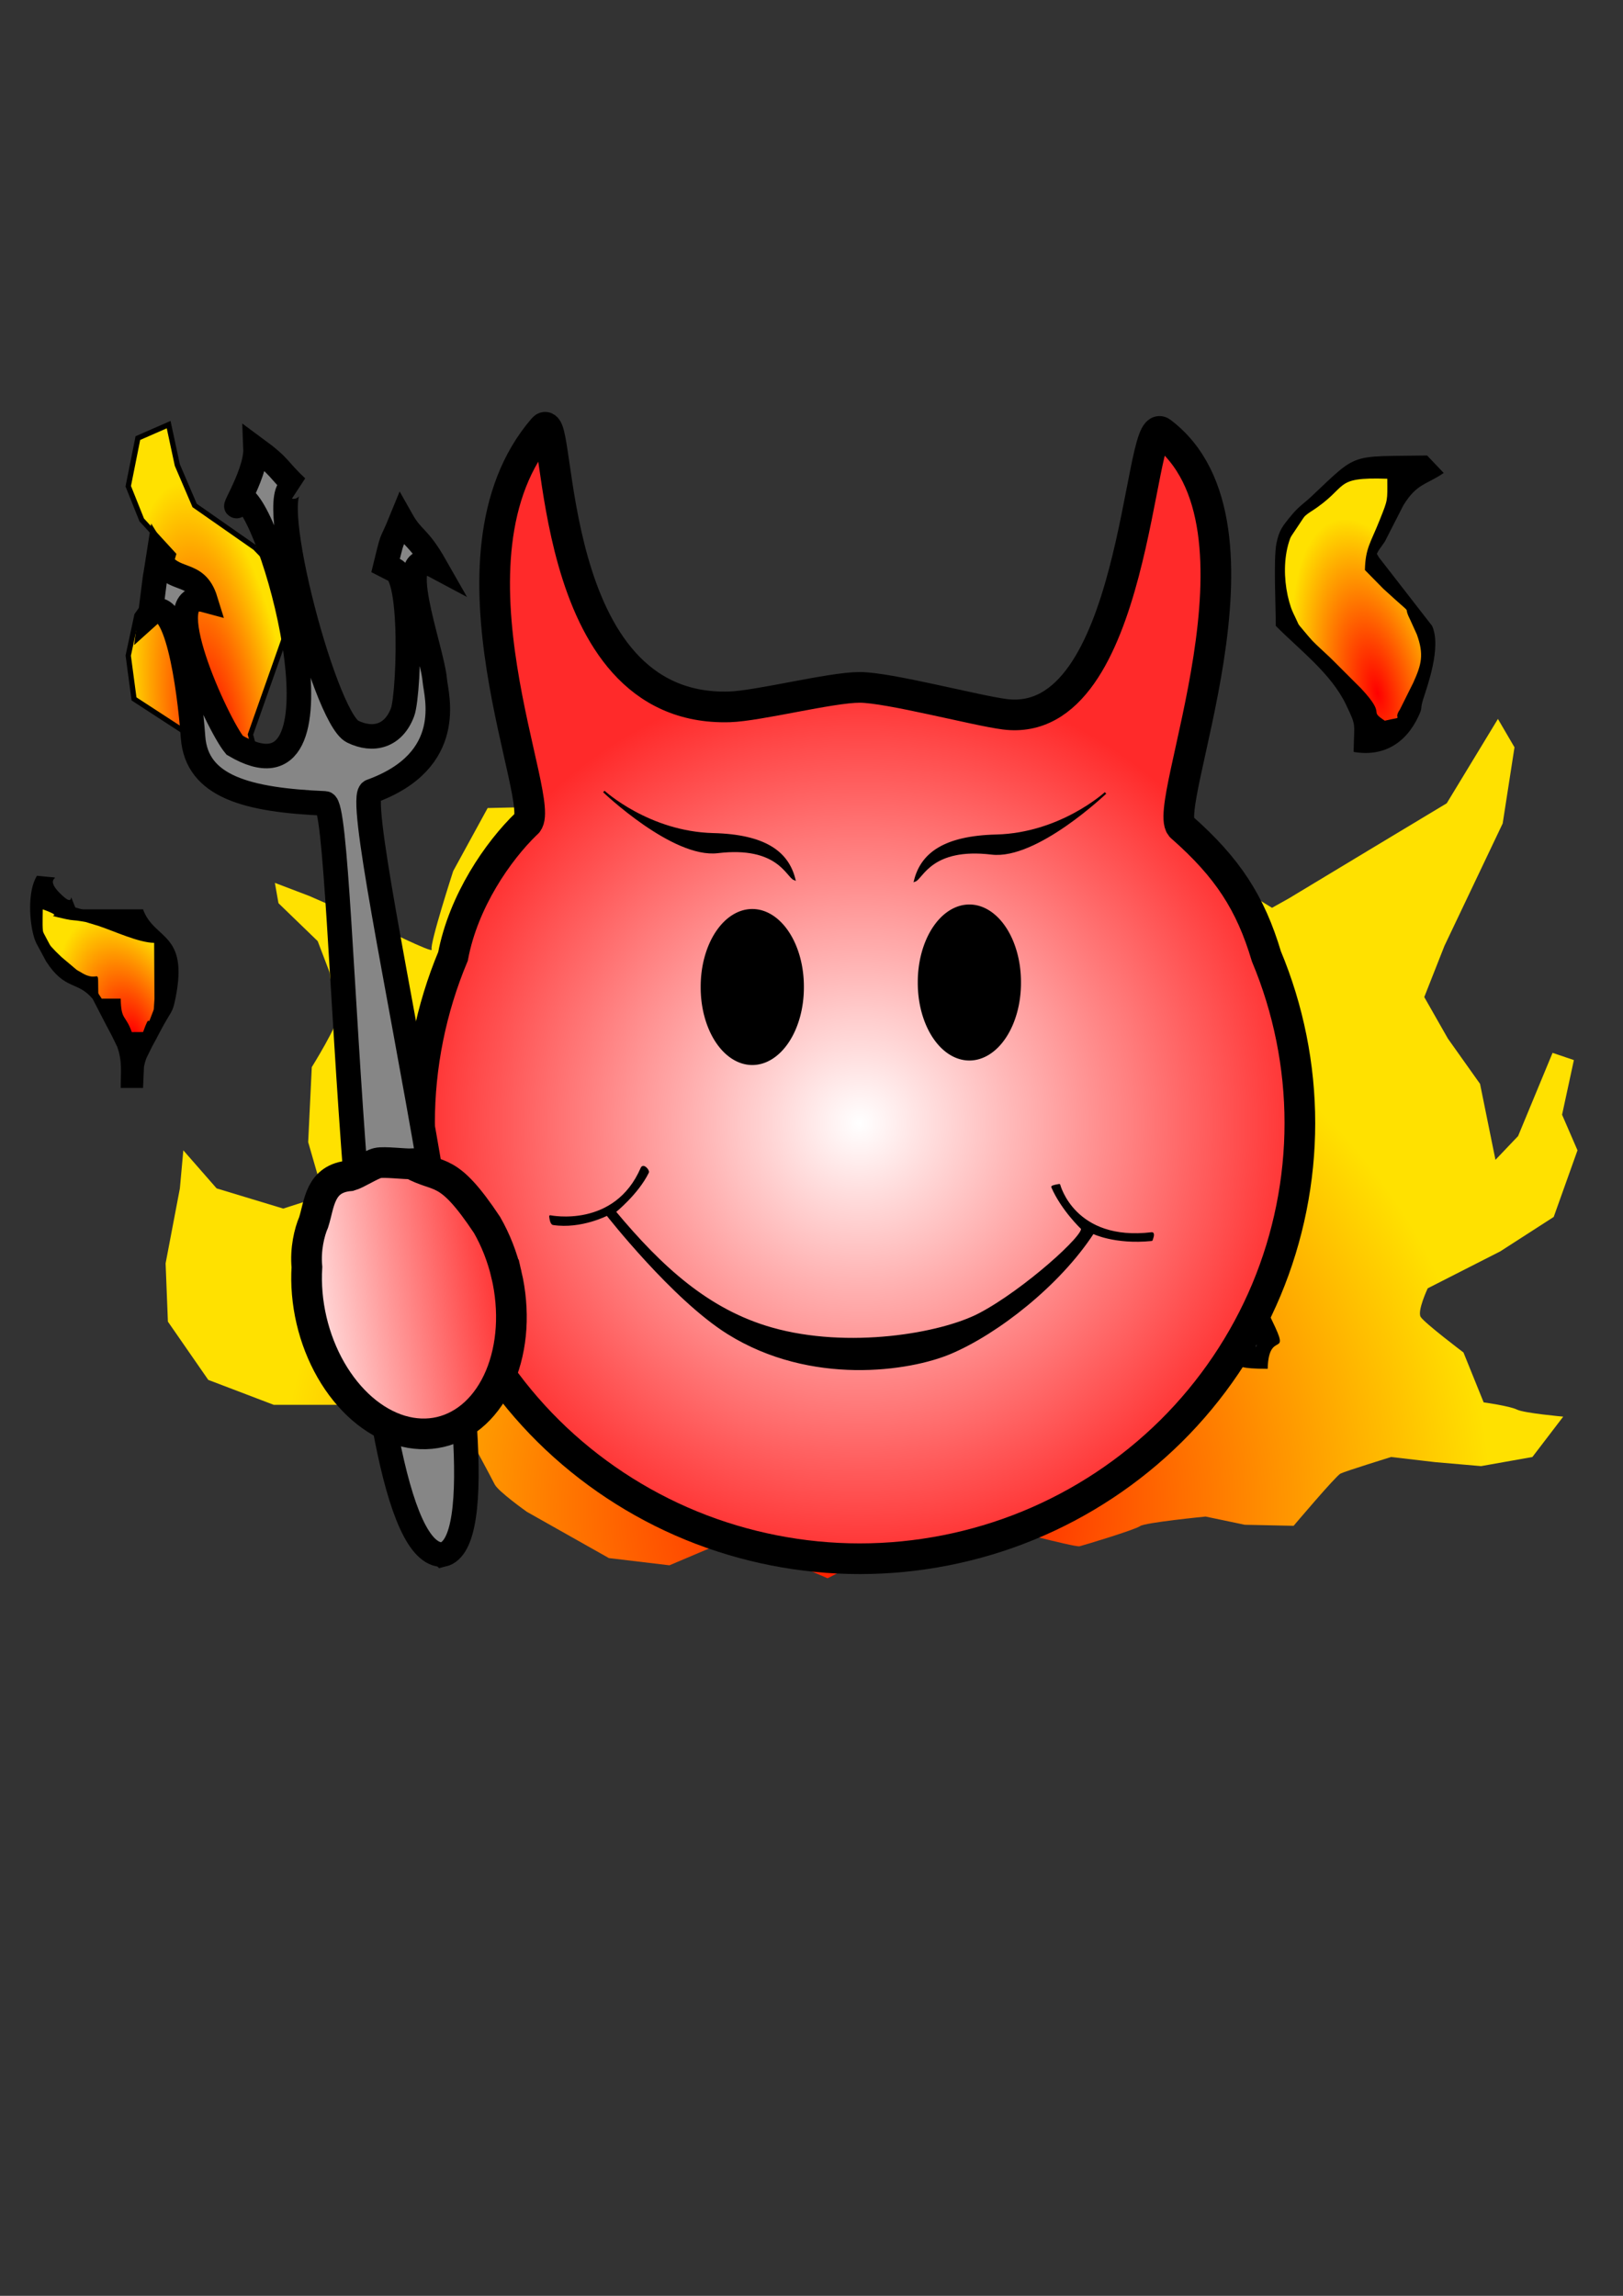 <?xml version="1.0" encoding="UTF-8" standalone="no"?>
<!-- Created with Inkscape (http://www.inkscape.org/) -->

<svg
   xmlns:dc="http://purl.org/dc/elements/1.1/"
   xmlns:cc="http://creativecommons.org/ns#"
   xmlns:rdf="http://www.w3.org/1999/02/22-rdf-syntax-ns#"
   xmlns:svg="http://www.w3.org/2000/svg"
   xmlns="http://www.w3.org/2000/svg"
   xmlns:xlink="http://www.w3.org/1999/xlink"
   xmlns:sodipodi="http://sodipodi.sourceforge.net/DTD/sodipodi-0.dtd"
   xmlns:inkscape="http://www.inkscape.org/namespaces/inkscape"
   version="1.0"
   width="210mm"
   height="297mm"
   id="svg2"
   inkscape:version="0.48.1 "
   sodipodi:docname="smile_devil.svg">
  <rect width="100%" height="100%" fill="#333333" stroke="none"/>
  <sodipodi:namedview
     pagecolor="#ffffff"
     bordercolor="#666666"
     borderopacity="1"
     objecttolerance="10"
     gridtolerance="10"
     guidetolerance="10"
     inkscape:pageopacity="0"
     inkscape:pageshadow="2"
     inkscape:window-width="1920"
     inkscape:window-height="1018"
     id="namedview30"
     showgrid="false"
     inkscape:zoom="0.27652077"
     inkscape:cx="444.67499"
     inkscape:cy="145.6728"
     inkscape:window-x="-8"
     inkscape:window-y="-8"
     inkscape:window-maximized="1"
     inkscape:current-layer="svg2" />
  <defs
     id="defs5">
    <linearGradient
       id="linearGradient4392">
      <stop
         style="stop-color:#ff5100;stop-opacity:1;"
         offset="0"
         id="stop4394" />
      <stop
         style="stop-color:#ff5100;stop-opacity:0;"
         offset="1"
         id="stop4396" />
    </linearGradient>
    <linearGradient
       id="linearGradient3950">
      <stop
         style="stop-color:#79513a;stop-opacity:1"
         offset="0"
         id="stop3952" />
      <stop
         style="stop-color:#271a12;stop-opacity:1"
         offset="1"
         id="stop3954" />
    </linearGradient>
    <linearGradient
       id="linearGradient3196">
      <stop
         style="stop-color:#fdeeee;stop-opacity:1"
         offset="0"
         id="stop3198" />
      <stop
         style="stop-color:#fac1bb;stop-opacity:1"
         offset="1"
         id="stop3200" />
    </linearGradient>
    <linearGradient
       id="linearGradient3154">
      <stop
         style="stop-color:#ffe500;stop-opacity:1"
         offset="0"
         id="stop3156" />
      <stop
         style="stop-color:#ff9b00;stop-opacity:1"
         offset="1"
         id="stop3158" />
    </linearGradient>
    <inkscape:perspective
       id="perspective9"
       inkscape:persp3d-origin="372.04724 : 350.78739 : 1"
       inkscape:vp_z="744.09448 : 526.18109 : 1"
       inkscape:vp_y="0 : 1000 : 0"
       inkscape:vp_x="0 : 526.18109 : 1"
       sodipodi:type="inkscape:persp3d" />
    <radialGradient
       cx="404.317"
       cy="506.702"
       r="222.756"
       fx="404.317"
       fy="506.702"
       id="radialGradient3160"
       xlink:href="#linearGradient3154"
       gradientUnits="userSpaceOnUse"
       gradientTransform="matrix(1,0,0,0.99,-66.219,-25.603)"
       spreadMethod="pad" />
    <linearGradient
       x1="422.761"
       y1="316.158"
       x2="422.761"
       y2="406.658"
       id="linearGradient3956"
       xlink:href="#linearGradient3950"
       gradientUnits="userSpaceOnUse" />
    <linearGradient
       gradientUnits="userSpaceOnUse"
       y2="714.734"
       x2="459.251"
       y1="606.469"
       x1="457.334"
       id="linearGradient29689"
       xlink:href="#linearGradient29609"
       inkscape:collect="always" />
    <radialGradient
       gradientUnits="userSpaceOnUse"
       gradientTransform="matrix(0.854,-1.3283846e-4,1.2544754e-4,0.806,69.26,70.687)"
       r="134.976"
       fy="583.483"
       fx="482.438"
       cy="583.483"
       cx="482.438"
       id="radialGradient28877"
       xlink:href="#linearGradient28853"
       inkscape:collect="always" />
    <style
       id="style28395"
       type="text/css">
   
    .fil0 {fill:black}
    .fil1 {fill:white}
   
  </style>
    <inkscape:path-effect
       is_visible="true"
       id="path-effect28851"
       effect="spiro" />
    <linearGradient
       id="linearGradient28853">
      <stop
         id="stop28855"
         offset="0"
         style="stop-color:#ff0000;stop-opacity:1;" />
      <stop
         id="stop28857"
         offset="1"
         style="stop-color:#ffe100;stop-opacity:1;" />
    </linearGradient>
    <inkscape:path-effect
       is_visible="true"
       id="path-effect28863"
       effect="spiro" />
    <inkscape:path-effect
       is_visible="true"
       id="path-effect28869"
       effect="spiro" />
    <inkscape:path-effect
       is_visible="true"
       id="path-effect28875"
       effect="spiro" />
    <inkscape:path-effect
       is_visible="true"
       id="path-effect28881"
       effect="spiro" />
    <inkscape:path-effect
       is_visible="true"
       id="path-effect28885"
       effect="spiro" />
    <inkscape:path-effect
       is_visible="true"
       id="path-effect28889"
       effect="spiro" />
    <inkscape:path-effect
       is_visible="true"
       id="path-effect28896"
       effect="spiro" />
    <linearGradient
       id="linearGradient28906">
      <stop
         id="stop28908"
         offset="0"
         style="stop-color:#a05a2c;stop-opacity:1;" />
      <stop
         id="stop28910"
         offset="1"
         style="stop-color:#e7c2a9;stop-opacity:1;" />
    </linearGradient>
    <inkscape:path-effect
       is_visible="true"
       id="path-effect28916"
       effect="spiro" />
    <inkscape:path-effect
       is_visible="true"
       id="path-effect28920"
       effect="spiro" />
    <inkscape:path-effect
       is_visible="true"
       id="path-effect28924"
       effect="spiro" />
    <inkscape:path-effect
       is_visible="true"
       id="path-effect29436"
       effect="spiro" />
    <inkscape:path-effect
       is_visible="true"
       id="path-effect29442"
       effect="spiro" />
    <inkscape:path-effect
       is_visible="true"
       id="path-effect29446"
       effect="spiro" />
    <inkscape:path-effect
       is_visible="true"
       id="path-effect29450"
       effect="spiro" />
    <inkscape:path-effect
       is_visible="true"
       id="path-effect29454"
       effect="spiro" />
    <linearGradient
       id="linearGradient29464">
      <stop
         id="stop29466"
         offset="0"
         style="stop-color:#00b800;stop-opacity:1;" />
      <stop
         id="stop29468"
         offset="1"
         style="stop-color:#006e00;stop-opacity:1;" />
    </linearGradient>
    <inkscape:path-effect
       is_visible="true"
       id="path-effect29474"
       effect="spiro" />
    <inkscape:path-effect
       is_visible="true"
       id="path-effect29480"
       effect="spiro" />
    <linearGradient
       id="linearGradient29506">
      <stop
         id="stop29508"
         offset="0"
         style="stop-color:#e8802f;stop-opacity:1;" />
      <stop
         id="stop29510"
         offset="1"
         style="stop-color:#83411f;stop-opacity:1;" />
    </linearGradient>
    <inkscape:path-effect
       is_visible="true"
       id="path-effect29516"
       effect="spiro" />
    <inkscape:path-effect
       is_visible="true"
       id="path-effect29522"
       effect="spiro" />
    <linearGradient
       id="linearGradient29524">
      <stop
         id="stop29526"
         offset="0"
         style="stop-color:#bd5200;stop-opacity:1;" />
      <stop
         id="stop29528"
         offset="1"
         style="stop-color:#592200;stop-opacity:1;" />
    </linearGradient>
    <inkscape:path-effect
       is_visible="true"
       id="path-effect29534"
       effect="spiro" />
    <linearGradient
       id="linearGradient29544">
      <stop
         id="stop29546"
         offset="0"
         style="stop-color:#2b1100;stop-opacity:1;" />
      <stop
         style="stop-color:#db3200;stop-opacity:1;"
         offset="0.54"
         id="stop29552" />
      <stop
         id="stop29548"
         offset="1"
         style="stop-color:#2b1100;stop-opacity:1;" />
    </linearGradient>
    <inkscape:path-effect
       is_visible="true"
       id="path-effect29556"
       effect="spiro" />
    <inkscape:path-effect
       is_visible="true"
       id="path-effect29560"
       effect="spiro" />
    <inkscape:path-effect
       is_visible="true"
       id="path-effect29566"
       effect="spiro" />
    <inkscape:path-effect
       is_visible="true"
       id="path-effect29570"
       effect="spiro" />
    <inkscape:path-effect
       is_visible="true"
       id="path-effect29587"
       effect="spiro" />
    <inkscape:path-effect
       is_visible="true"
       id="path-effect29593"
       effect="spiro" />
    <inkscape:path-effect
       is_visible="true"
       id="path-effect29597"
       effect="spiro" />
    <inkscape:path-effect
       is_visible="true"
       id="path-effect29603"
       effect="spiro" />
    <inkscape:path-effect
       is_visible="true"
       id="path-effect29607"
       effect="spiro" />
    <linearGradient
       id="linearGradient29609">
      <stop
         id="stop29611"
         offset="0"
         style="stop-color:#f2f2f2;stop-opacity:1;" />
      <stop
         id="stop29613"
         offset="1"
         style="stop-color:#a3a3a3;stop-opacity:1;" />
    </linearGradient>
    <inkscape:path-effect
       is_visible="true"
       id="path-effect29619"
       effect="spiro" />
    <linearGradient
       id="linearGradient29621">
      <stop
         id="stop29623"
         offset="0"
         style="stop-color:#ffffff;stop-opacity:1;" />
      <stop
         id="stop29625"
         offset="1"
         style="stop-color:#ff2a2a;stop-opacity:1;" />
    </linearGradient>
    <inkscape:path-effect
       is_visible="true"
       id="path-effect29631"
       effect="spiro" />
    <inkscape:path-effect
       is_visible="true"
       id="path-effect29637"
       effect="spiro" />
    <inkscape:path-effect
       is_visible="true"
       id="path-effect29641"
       effect="spiro" />
    <inkscape:path-effect
       is_visible="true"
       id="path-effect29647"
       effect="spiro" />
    <inkscape:path-effect
       is_visible="true"
       id="path-effect29651"
       effect="spiro" />
    <inkscape:path-effect
       is_visible="true"
       id="path-effect29659"
       effect="spiro" />
    <inkscape:path-effect
       is_visible="true"
       id="path-effect29665"
       effect="spiro" />
    <inkscape:path-effect
       is_visible="true"
       id="path-effect29669"
       effect="spiro" />
    <inkscape:path-effect
       is_visible="true"
       id="path-effect29673"
       effect="spiro" />
    <inkscape:path-effect
       is_visible="true"
       id="path-effect29677"
       effect="spiro" />
    <inkscape:path-effect
       is_visible="true"
       id="path-effect29685"
       effect="spiro" />
    <inkscape:path-effect
       is_visible="true"
       id="path-effect29693"
       effect="spiro" />
    <linearGradient
       id="linearGradient29697">
      <stop
         id="stop29699"
         offset="0"
         style="stop-color:#b3b3b3;stop-opacity:1;" />
      <stop
         id="stop29701"
         offset="1"
         style="stop-color:#b3b3b3;stop-opacity:0;" />
    </linearGradient>
    <radialGradient
       inkscape:collect="always"
       xlink:href="#linearGradient29621"
       id="radialGradient4398"
       cx="354.204"
       cy="518.209"
       fx="354.204"
       fy="518.209"
       r="222.756"
       gradientTransform="matrix(1,0,0,0.99,0,5.192)"
       gradientUnits="userSpaceOnUse" />
    <radialGradient
       inkscape:collect="always"
       xlink:href="#linearGradient28853"
       id="radialGradient4459"
       gradientUnits="userSpaceOnUse"
       gradientTransform="matrix(2.192,-3.4104469e-4,3.220695e-4,2.07,-1979.985,-391.407)"
       cx="482.438"
       cy="583.483"
       fx="482.438"
       fy="583.483"
       r="134.976" />
    <radialGradient
       inkscape:collect="always"
       xlink:href="#linearGradient28853"
       id="radialGradient4461"
       gradientUnits="userSpaceOnUse"
       gradientTransform="matrix(2.397,-0.921,1.658,4.316,-3180.748,-497.184)"
       cx="536.352"
       cy="365.089"
       fx="536.352"
       fy="365.089"
       r="13.054" />
    <radialGradient
       inkscape:collect="always"
       xlink:href="#linearGradient28853"
       id="radialGradient4463"
       gradientUnits="userSpaceOnUse"
       gradientTransform="matrix(2.544,-0.342,1.097,8.161,-2569.673,-2539.289)"
       cx="354.544"
       cy="380.095"
       fx="354.544"
       fy="380.095"
       r="15.437" />
    <radialGradient
       inkscape:collect="always"
       xlink:href="#linearGradient28853"
       id="radialGradient4465"
       gradientUnits="userSpaceOnUse"
       gradientTransform="matrix(2.5,-0.583,1.344,5.767,-2269.945,-1311.046)"
       cx="449.663"
       cy="345.321"
       fx="449.663"
       fy="345.321"
       r="14.704" />
    <radialGradient
       inkscape:collect="always"
       xlink:href="#linearGradient29621-7"
       id="radialGradient4398-3"
       cx="354.204"
       cy="518.209"
       fx="354.204"
       fy="518.209"
       r="222.756"
       gradientTransform="matrix(1,0,0,0.99,0,5.192)"
       gradientUnits="userSpaceOnUse" />
    <linearGradient
       id="linearGradient29621-7">
      <stop
         id="stop29623-6"
         offset="0"
         style="stop-color:#ffffff;stop-opacity:1;" />
      <stop
         id="stop29625-6"
         offset="1"
         style="stop-color:#ff2a2a;stop-opacity:1;" />
    </linearGradient>
    <linearGradient
       inkscape:collect="always"
       xlink:href="#linearGradient29621-7"
       id="linearGradient4501"
       x1="-1376.033"
       y1="647.989"
       x2="-874.264"
       y2="701.689"
       gradientUnits="userSpaceOnUse"
       gradientTransform="matrix(0.222,-0.052,0.072,0.309,392.521,361.157)" />
  </defs>
  <g
     id="g4444"
     transform="translate(1355.293,-79.272)"
     inkscape:export-filename="D:\studyworkspace\Asia\res\drawable\diablo_30.png"
     inkscape:export-xdpi="4.7346382"
     inkscape:export-ydpi="4.7346382">
    <path
       style="fill:url(#radialGradient4459);stroke:none"
       d="m -622.758,430.794 -25.032,41.238 -34.82,20.94 -42.442,25.593 -8.184,4.573 -31.37,-19.175 -26.155,-9.868 -5.215,-12.195 -15.725,-16.287 -13.318,45.33 14.522,41.319 21.502,36.585 -9.307,36.665 -15.725,11.553 -23.828,3.53 -19.737,0 12.757,-49.983 -4.653,-40.115 -9.868,-11.072 -8.103,11.633 -12.195,23.267 -20.378,16.848 -37.788,5.215 c 0,0 -30.16,-6.134 -32.012,-6.9 0.026,-0.006 0.037,-0.082 0.082,-0.082 -1.023,-1.296 -51.187,-22.063 -51.187,-22.063 l 4.653,-20.94 12.837,-31.37 0.561,-44.207 -5.857,-22.063 -10.43,-13.318 -8.745,19.175 -20.94,19.175 -44.127,0 -23.828,0.561 -16.848,30.808 c 0,0 -11.672,36.025 -10.51,38.35 1.162,2.325 -26.717,-11.633 -26.717,-11.633 l -33.135,-14.522 -16.848,-6.418 1.765,9.949 19.175,18.533 5.777,15.163 c 0,0 2.368,19.157 3.53,22.063 1.163,2.906 -12.195,24.39 -12.195,24.39 l -1.765,36.665 7.542,26.155 -19.737,6.338 -32.574,-9.868 -16.287,-18.613 -1.685,18.613 -6.98,36.665 1.123,28.482 19.737,28.482 32.012,12.195 64.505,0 30.247,13.96 c 0,0 11.575,21.464 13.318,24.952 1.744,3.487 15.725,13.398 15.725,13.398 l 40.115,22.625 29.605,3.53 23.267,-9.868 11.417,-2.165 42.658,18.371 42.063,-21.602 38.729,-4.16 c 0,0 40.117,10.698 42.442,10.117 2.325,-0.581 27.28,-8.125 29.605,-9.868 2.325,-1.744 32.012,-4.653 32.012,-4.653 l 19.175,4.011 23.886,0.502 c 0,0 20.608,-24.374 22.932,-25.537 2.325,-1.162 24.724,-8.103 24.724,-8.103 l 21.642,2.524 22.371,1.936 25.089,-4.456 15.083,-19.737 c 0,0 -19.138,-1.706 -22.625,-3.45 -3.487,-1.744 -16.287,-3.53 -16.287,-3.53 l -9.868,-24.39 c 0,0 -19.196,-14.504 -20.94,-17.41 -1.744,-2.906 3.45,-13.96 3.45,-13.96 l 35.462,-18.052 26.155,-16.848 11.633,-32.573 -7.542,-17.41 5.776,-26.717 -10.43,-3.53 -16.848,40.677 -11.072,11.633 -7.542,-37.147 -15.725,-22.143 -11.553,-20.298 9.868,-25.032 28.482,-59.852 5.776,-37.227 -8.103,-13.88 z m -426.102,208.598 -2.247,18.613 -1.203,25.032 8.103,17.972 12.837,15.163 26.155,9.868 33.697,15.645 16.287,22.143 2.327,14.522 -13.398,3.45 -7.542,11.633 c 0,0 -18.053,-26.116 -20.378,-27.278 -2.325,-1.162 -30.166,-18.052 -30.166,-18.052 l -33.135,-22.625 c 0,0 -15.124,-21.525 -16.287,-25.593 -1.163,-4.069 0.561,-35.462 0.561,-35.462 l 24.39,-25.032 z m 147.062,12.275 18.613,13.88 0.561,13.96 -7.542,29.043 c 0,0 0.583,8.164 2.327,8.745 1.744,0.581 23.828,11.633 23.828,11.633 l 13.398,13.96 -12.837,1.765 -5.777,23.828 -27.92,-26.155 -15.083,-23.267 -1.204,-23.828 11.633,-22.705 0,-20.86 z m 103.497,44.688 15.083,11.072 15.163,10.43 11.553,-2.888 8.184,-15.083 8.103,20.298 4.653,18.613 -4.653,5.215 -33.135,-5.777 -17.41,-1.203 -17.41,20.94 c 0,0 -9.346,-22.627 -8.184,-24.951 1.162,-2.325 8.745,-30.808 8.745,-30.808 z"
       id="path28873"
       inkscape:connector-curvature="0"
       sodipodi:nodetypes="cccccccccccccccccccccccccccccccccccccccccccccccccccccccccsccccccccsccccccccccsccscccccccccccccccccccccccccccccccccccccccccccccccccccccccccccccccc" />
    <path
       style="fill:url(#radialGradient4461);stroke:#000000;stroke-width:2.567px;stroke-linecap:butt;stroke-linejoin:miter;stroke-opacity:1"
       d="m -1286.955,592.974 13.645,-28.702 -5.176,-26.82 c -10.964,-4.248 -22.114,-8.017 -33.408,-11.293 -8.551,-2.48 -17.183,-4.678 -25.879,-6.587 l 1.412,14.116 8.469,15.998 17.41,12.704 12.704,19.292 9.881,17.88 0.941,-6.587"
       id="path28867"
       inkscape:path-effect="#path-effect28869"
       inkscape:original-d="m -1286.9545,592.97404 13.6454,-28.70241 -5.1758,-26.82031 c 0,0 -31.5255,-11.29278 -33.4076,-11.29278 -1.8821,0 -25.8793,-6.58742 -25.8793,-6.58742 l 1.4116,14.11593 8.4694,15.9981 17.4098,12.70434 12.7044,19.29179 9.8813,17.8802 z"
       inkscape:connector-curvature="0" />
    <path
       style="fill:url(#radialGradient4463);stroke:#000000;stroke-width:2.567px;stroke-linecap:butt;stroke-linejoin:miter;stroke-opacity:1"
       d="m -1230.466,347.118 -29.643,-20.703 -8.47,-19.762 -4.235,-19.762 -15.057,6.587 -4.705,23.527 6.588,16.469 15.527,16.939 -2.353,7.999 -15.528,21.644 -4.235,19.762 2.823,21.174 39.054,25.409 22.115,7.999 -4.235,-15.998 16.939,-47.994 -0.941,-29.173 -13.646,-14.116"
       id="path28849"
       inkscape:path-effect="#path-effect28851"
       inkscape:original-d="m -1230.4659,347.11785 -29.6433,-20.7034 -8.4696,-19.76234 -4.2347,-19.76231 -15.0571,6.58742 -4.7055,23.52661 6.5877,16.46858 15.5274,16.93916 -2.3525,7.99904 -15.5277,21.64444 -4.2349,19.76234 2.8234,21.17392 39.0542,25.40872 22.1148,7.99902 -4.2346,-15.99806 16.939,-47.99426 -0.941,-29.17295 z"
       inkscape:connector-curvature="0" />
    <path
       style="fill:url(#radialGradient4465);stroke:#000000;stroke-width:2.567px;stroke-linecap:butt;stroke-linejoin:miter;stroke-opacity:1"
       d="m -683.616,436.209 -23.997,-34.349 -20.703,-24.938 -0.941,-29.644 15.057,-22.586 24.938,-15.998 22.115,-1.412 -8.47,26.82 -8.94,18.351 16.469,21.174 11.763,18.821 -5.176,23.997 -13.646,21.174 -8.469,-1.412"
       id="path28861"
       inkscape:path-effect="#path-effect28863"
       inkscape:original-d="m -683.61597,436.20931 -23.9971,-34.34881 -20.7035,-24.93817 -0.9409,-29.64351 15.0568,-22.58551 24.9383,-15.9981 22.11507,-1.41158 -8.46977,26.8203 -8.9401,18.35075 16.46867,21.17393 11.76342,18.82127 -5.17581,23.99709 -13.64559,21.17393 z"
       inkscape:connector-curvature="0" />
    <path
       style="fill:#000000"
       inkscape:connector-curvature="0"
       d="m -1055.836,646.052 c -0.508,-0.499 1.677,-0.844 1.91,-0.961 l -1.91,0.961 z m 16.099,-13.656 c -4.92,-3.12 -1.436,-2.632 -12.23,-2.634 -8.05,9.661 -16.529,13.71 -20.997,23.698 -0.298,0.667 -0.559,1.405 -0.833,2.108 l -2.592,8.799 c -0.69,4.73 -0.149,13.471 -0.159,18.641 -0.025,9.888 -0.713,19.055 4.269,29.132 1.747,3.534 0.072,1.051 3.124,4.734 9.142,11.027 13.463,14.632 24.625,15.292 -2.557,-4.708 -2.029,-3.913 -5.171,-7.507 -19.757,-22.602 -10.023,0.329 -20.453,-31.499 -4.534,-13.836 -0.861,-12.48 3.923,-29.083 2.011,-6.978 4.867,-12.102 10.031,-17.937 -0.095,55.728 -1.64,23.558 5.584,52.788 6.084,24.618 45.211,29.204 60.816,34.004 l 13.148,6.008 c 3.013,1.893 4.951,4.599 6.725,6.636 0.367,0.42 0.881,1.054 1.252,1.474 l 11.065,10.794 c 3.992,4.8 3.689,4.833 3.976,12.524 -14.097,0.398 -16.016,2.333 -16.494,16.398 -9.764,-7.379 -5.884,-4.413 -9.999,-12.179 -3.211,-6.059 -6.283,-7.948 -9.804,-11.605 -4.465,-4.636 0.586,-2.765 -12.115,-9.681 -18.835,-10.257 -14.677,-2.608 -15.832,-2.06 0.73,0.414 1.667,0.861 2.241,1.147 l 4.442,2.141 c 7.919,4.175 12.588,10.21 19.813,18.046 15.999,17.346 6.47,24.376 15.839,30.571 5.253,-1.929 12.536,-7.666 14.928,-12.429 2.125,-4.227 1.367,-5.526 1.438,-9.511 l 21.845,0.055 c -4.656,-12.875 2.382,6.325 -2.869,-5.329 -1.042,-2.311 -0.578,-0.01 -2.215,-5.965 -0.841,-3.06 -0.064,-3.043 -1.297,-6.88 -3.293,-10.217 -10.233,-19.05 -19.454,-26.973 -3.483,-2.994 -1.199,-1.208 -4.775,-3.447 -10.783,-6.752 -34.395,-11.688 -51.356,-16.627 -7.71,-2.245 -18.682,-3.153 -28.192,-31.53 -5.323,-15.877 -3.054,-16.568 -3.054,-34.257 l 10.811,-17.859 z"
       class="fil0"
       id="_224022232" />
    <path
       style="fill:#000000"
       inkscape:connector-curvature="0"
       d="m -678.078,431.667 c -8.543,-5.667 1.378,-1.837 -11.563,-15.739 l -13.432,-13.42 c -4.579,-4.619 -9.359,-8.346 -13.666,-13.527 -5.191,-6.245 -0.813,1.123 -5.321,-8.312 -0.322,-0.675 -0.67,-1.325 -0.967,-2.046 -0.312,-0.755 -0.622,-1.387 -0.898,-2.191 -5.231,-15.268 -4.481,-38.003 9.554,-46.927 19.398,-12.333 10.183,-17.076 37.516,-16.143 0.064,10.978 0.327,9.988 -3.594,19.879 -4.635,11.689 -7.095,13.927 -7.355,24.749 l 9.022,9.172 c 0.434,0.405 1.036,0.936 1.477,1.34 14.676,13.46 7.45,5.487 11.555,13.613 l 3.35,7.382 c 3.536,9.857 2.308,14.577 -1.789,23.644 l -6.482,13.002 c -4.091,6.012 3.664,2.916 -7.409,5.524 z m 1.355,-118.489 0,0 z m -54.675,72.105 c 11.875,11.982 27.105,23.329 34.381,38.581 5.205,10.909 3.9,8.389 3.692,23.054 14.43,2.517 25.486,-4.11 31.679,-17.356 2.358,-5.042 0.616,-2.844 2.308,-8.319 1.856,-6.003 9.135,-25.429 4.387,-35.96 l -25.95,-33.412 c -0.268,-0.498 -0.857,-1.355 -1.216,-2.069 0.46,-0.64 3.886,-5.433 3.998,-5.61 l 9.08,-17.776 c 6.639,-10.884 11.205,-9.995 19.769,-15.89 l -8.129,-8.542 c -38.429,0.608 -33.406,-1.796 -56.619,20.08 -3.451,3.253 -6.09,4.762 -9.661,9.09 -4.552,5.515 -6.068,7.355 -7.379,13.78 -1.529,7.495 -0.302,31.155 -0.34,40.35 z"
       class="fil0"
       id="_220545920" />
    <path
       style="fill:#000000"
       inkscape:connector-curvature="0"
       d="m -877.29,753.987 c -0.714,-0.562 -2.983,-1.496 -3.572,-1.865 l -23.919,-30.708 c -6.275,-10.914 -7.981,-21.144 -2.653,-33.054 0.261,-0.582 0.659,-1.243 0.94,-1.799 0.275,-0.548 0.703,-1.202 0.99,-1.735 3.56,-6.591 4.126,-4.708 5.84,-13.359 0.693,-3.493 0.51,-4.575 0.497,-8.199 9.168,-0.324 3.089,-0.537 9.691,1.436 0.627,0.187 1.162,6.711 3.912,1.866 0.327,-0.574 1.179,0.782 1.804,1.11 l -6.483,18.663 c -2.212,5.677 -2.708,3.31 -3.503,12.936 -0.298,3.596 0.105,9.864 0.118,13.746 0.837,0.802 5.387,5.733 6.667,6.947 7.13,6.77 16.042,11.932 26.047,12.189 l 0.026,5.427 c -16.653,5.97 -3.353,11.054 -16.398,16.397 z m -8.066,-0.111 11.758,18.233 c 1.86,5.505 1.593,1.305 1.768,9.15 l 10.886,0 0.149,-38.114 c 9.973,3.518 2.247,1.858 7.142,3.582 5.644,1.988 1.185,1.615 9.17,1.833 -0.36,-13.172 -12.738,-23.594 -24.608,-27.377 l -7.949,-2.956 c -0.551,-0.323 -5.159,-4.17 -6.075,-4.844 -2.785,-2.053 0.118,-1.2 -5.081,-3.108 4.842,-13.121 1.631,2.566 4.796,-11.527 3.265,-14.534 6.412,-19.043 6.317,-26.669 -0.149,-11.865 -16.546,-26.72 -27.672,-32.111 l -10.692,-4.12 c 1.272,17.302 19.769,16.821 6.987,40.288 l -9.809,17.48 -0.325,4.313 c 0.299,2.073 0.436,0.779 1.079,3.209 l 2.017,8.95 c 0.366,3.735 0.001,9.877 0,13.856 l 30.149,29.933 z"
       class="fil0"
       id="_294331632" />
    <path
       style="fill:#000000"
       inkscape:connector-curvature="0"
       d="m -811.773,737.585 c 0,-18.711 -1.509,-17.073 6.1,-29.337 12.283,-19.799 13.973,-2.485 31.926,7.92 l 5.551,2.917 c 2.549,0.979 -5.106,3.929 7.42,1.196 4.923,-1.074 8.551,-6.566 11.768,-9.873 l 2.806,5.32 c 0.241,0.46 0.696,1.242 0.959,1.759 0.262,0.518 0.685,1.218 0.946,1.771 4.439,9.398 3.421,7.159 3.499,18.358 -9.574,-0.002 -10.47,0.508 -18.446,-3.42 l -6.928,-4 c -10.33,-5.156 -13.064,-3.53 -26.505,-3.498 -5.213,5.526 -0.244,2.334 -6.628,7.002 -5.749,4.204 2.011,3.588 -12.467,3.883 z m -5.437,-16.365 c -0.046,35.697 0.818,14.502 4.938,36.107 2.825,14.81 -2.748,8.946 4.406,12.414 11.324,5.488 4.969,-10.087 8.81,-19.411 l 10.98,-10.864 c 11.627,-7.481 -12.1,3.773 3.587,-1.874 7.617,-1.311 14.518,2.12 20.387,4.199 l 4.123,1.341 c 2.663,0.914 4.478,1.537 6.077,2.111 5.967,2.141 4.398,3.255 18.541,3.303 0.477,-19.865 11.687,-4.032 2.146,-23.61 -13.328,-27.351 -6.76,-40.061 -21.252,-41.894 -4.478,6.98 -2.699,18.754 -2.75,27.144 -7.872,0.125 -10.622,0.932 -16.38,-2.579 -13.054,-7.96 -7.513,-19.175 -32.726,-19.138 -3.264,9.034 -8.58,12.959 -10.429,22.293 -0.721,3.643 -0.458,6.758 -0.458,10.459 z"
       class="fil0"
       id="_283722400" />
    <path
       style="fill:#000000"
       inkscape:connector-curvature="0"
       d="m -1334.392,523.896 c 13.29,4.81 -2.931,1.598 11.478,4.798 3.173,0.705 4.296,0.443 7.208,0.993 0.819,0.155 1.534,0.225 2.333,0.401 l 6.282,1.917 c 7.824,2.602 19.391,8.099 27.179,8.278 l 0.154,27.405 c -0.561,7.205 0.234,3.349 -1.83,9.092 -1.767,4.912 -0.064,-3.067 -3.74,7.097 l -5.502,0.036 c -3.171,-8.819 -5.196,-5.497 -5.438,-16.354 l -10.906,0.01 c -0.43,-18.301 1.403,-6.474 -8.814,-13.058 -0.501,-0.322 -1.25,-0.656 -1.744,-0.985 l -7.411,-6.245 c -0.576,-0.545 -2.227,-2.111 -2.777,-2.682 -7.176,-7.449 -6.638,-7.602 -6.473,-20.703 z m 38.125,87.328 10.928,-0.002 0.463,-10.445 c 0.146,-0.738 0.334,-1.477 0.53,-2.201 0.187,-0.688 0.471,-1.377 0.699,-2.032 l 2.696,-5.495 c 0.38,-0.741 1.538,-2.798 1.926,-3.531 l 1.87,-3.583 c 5.988,-11.363 6.116,-8.763 7.732,-16.822 6.442,-32.11 -10.505,-28.181 -15.917,-43.215 l -32.763,0 c -5.352,-13.219 1.409,1.708 -8.206,-8.2 -9.267,-9.55 6.788,-6.291 -10.899,-8.229 -4.779,7.521 -3.809,23.326 -1.083,31.157 0.224,0.642 0.561,1.314 0.814,1.923 l 4.77,8.853 c 9.283,14.307 15.32,9.378 22.716,18.252 l 6.506,12.588 c 0.365,0.731 2.023,3.758 2.832,5.359 l 2.693,5.495 c 2.542,7.173 1.69,12.351 1.693,20.13 z"
       class="fil0"
       id="_288330784" />
    <path
       style="fill:#000000"
       inkscape:connector-curvature="0"
       d="m -1039.661,737.604 c 0.538,0.733 1.51,3.968 1.921,4.621 5.205,8.247 9.621,6.218 20.523,6.339 -7.251,-11.698 -8.063,-10.966 -22.444,-10.96 z"
       class="fil0"
       id="_293321632" />
    <path
       style="fill:#000000"
       inkscape:connector-curvature="0"
       d="m -1045.32,734.865 c 1.211,9.442 -4.048,0.166 3.048,0.225 0.029,0 0.442,-0.064 0.453,-0.064 5.473,-0.543 -4.521,-8.114 -3.501,-0.163 z"
       class="fil0"
       id="_219139120" />
    <path
       style="fill:#ffffff"
       inkscape:connector-curvature="0"
       d="m -1055.836,646.052 1.91,-0.961 c -0.234,0.116 -2.418,0.461 -1.91,0.961 z"
       class="fil1"
       id="_293534344" />
    <line
       style="fill:#ffffff"
       y2="313.177"
       x2="-676.732"
       y1="313.177"
       x1="-676.732"
       class="fil1"
       id="_293534584" />
  </g>
  <path
     d="m 569.46,518.209 c 0.006,27.883 -5.592,55.755 -16.372,81.517 -10.78,25.762 -26.734,49.393 -46.659,69.111 -19.925,19.718 -43.805,35.508 -69.84,46.18 -26.035,10.672 -54.205,16.216 -82.386,16.216 -28.181,0 -56.351,-5.545 -82.386,-16.216 -26.035,-10.672 -49.915,-26.462 -69.84,-46.18 -19.925,-19.718 -35.878,-43.349 -46.659,-69.111 -10.78,-25.762 -16.378,-53.635 -16.372,-81.517 -0.006,-27.883 5.592,-55.755 16.372,-81.517 5.104,-27.08 22.043,-51.496 35.891,-64.854 11.715,-7.746 -46.325,-130.085 8.28,-193.283 9.198,-10.645 -0.554,138.881 91.017,136.161 14.078,-0.418 49.605,-9.531 63.696,-9.531 14.09,0 56.955,11.381 70.928,13.147 64.449,8.145 65.305,-146.421 76.552,-137.969 60.03,45.116 -1.626,185.537 10.089,193.283 22.403,19.743 33.549,36.997 41.315,63.046 10.78,25.762 16.378,53.635 16.372,81.517 z"
     style="fill:url(#radialGradient4398);fill-opacity:1;fill-rule:evenodd;stroke:#000000;stroke-width:15;stroke-linecap:butt;stroke-linejoin:miter;stroke-miterlimit:4;stroke-opacity:1;stroke-dasharray:none;stroke-dashoffset:0;marker:none;visibility:visible;display:inline;overflow:visible;enable-background:accumulate"
     id="path2382"
     inkscape:connector-curvature="0"
     sodipodi:nodetypes="cssssssscccsssssccc"
     transform="translate(66.219,30.902)"
     inkscape:export-filename="D:\studyworkspace\Asia\res\drawable\diablo_30.png"
     inkscape:export-xdpi="4.7346382"
     inkscape:export-ydpi="4.7346382" />
  <path
     d="M 265.545 91.114 A 25.233 37.902 0 1 1  215.08,91.114 A 25.233 37.902 0 1 1  265.545 91.114 z"
     transform="translate(127.58,391.481)"
     style="opacity:1;fill:#000000;fill-opacity:1;fill-rule:evenodd;stroke:#000000;stroke-width:0;stroke-linecap:butt;stroke-linejoin:miter;marker:none;marker-start:none;marker-mid:none;marker-end:none;stroke-miterlimit:4;stroke-dasharray:none;stroke-dashoffset:0;stroke-opacity:1;visibility:visible;display:inline;overflow:visible;enable-background:accumulate"
     id="path3164"
     inkscape:export-filename="D:\studyworkspace\Asia\res\drawable\diablo_30.png"
     inkscape:export-xdpi="4.7346382"
     inkscape:export-ydpi="4.7346382" />
  <use
     transform="translate(106.166,-2.207)"
     id="use3168"
     x="0"
     y="0"
     width="744.094"
     height="1052.362"
     xlink:href="#path3164"
     inkscape:export-filename="D:\studyworkspace\Asia\res\drawable\diablo_30.png"
     inkscape:export-xdpi="4.7346382"
     inkscape:export-ydpi="4.7346382" />
  <path
     d="M 563.178,606.276 C 545.165,608.091 534.53,602.762 534.53,602.762 C 517.992,628.141 487.87,651.736 464.788,661.519 C 444.811,669.986 396.709,677.223 356.134,651.925 C 329.176,635.118 296.929,593.873 296.929,593.873 C 296.929,593.873 284.173,600.509 270.552,598.477 C 269.346,598.297 269.07,594.692 269.07,594.692 C 269.07,594.692 300.795,601.309 313.8,571.176 C 314.631,569.252 317.241,572.377 316.843,573.187 C 311.717,583.622 300.664,592.467 300.664,592.467 C 323.443,619.801 346.382,640.753 377.37,649.555 C 414.778,660.181 460.174,652.406 479.05,642.514 C 500.781,631.127 531.486,603.439 529.004,600.513 C 529.004,600.513 519.472,591.515 514.609,580.377 C 514.424,579.952 518.015,579.391 518.015,579.391 C 518.015,579.391 525.209,607.55 563.226,602.986 C 564.612,602.819 563.178,606.276 563.178,606.276 z "
     style="fill:#000000;fill-opacity:1;fill-rule:evenodd;stroke:#000000;stroke-width:1px;stroke-linecap:butt;stroke-linejoin:round;stroke-opacity:1"
     id="path3178"
     inkscape:export-filename="D:\studyworkspace\Asia\res\drawable\diablo_30.png"
     inkscape:export-xdpi="4.7346382"
     inkscape:export-ydpi="4.7346382" />
  <path
     d="m 295.302,387.003 c 0,0 33.786,32.28 55.66,29.655 29.615,-3.554 33.988,11.958 37.524,13.244 -3.311,-13.244 -14.476,-21.441 -39.732,-22.073 -31.569,-0.79 -53.452,-20.826 -53.452,-20.826 z"
     style="fill:#000000;fill-opacity:1;fill-rule:evenodd;stroke:#000000;stroke-width:1px;stroke-linecap:butt;stroke-linejoin:miter;stroke-opacity:1"
     id="path3236"
     inkscape:connector-curvature="0"
     sodipodi:nodetypes="cscsc"
     inkscape:export-filename="D:\studyworkspace\Asia\res\drawable\diablo_30.png"
     inkscape:export-xdpi="4.7346382"
     inkscape:export-ydpi="4.7346382" />
  <use
     transform="matrix(-1,0,0,1,835.936,0.7)"
     id="use3435"
     x="0"
     y="0"
     width="744.094"
     height="1052.362"
     xlink:href="#path3236"
     inkscape:export-filename="D:\studyworkspace\Asia\res\drawable\diablo_30.png"
     inkscape:export-xdpi="4.7346382"
     inkscape:export-ydpi="4.7346382" />
  <path
     d="M 216.576,760.122 C 169.538,761.922 169.526,393.27 158.959,392.816 120.987,391.187 96.165,384.745 94.4,360.378 92.635,336.012 86.16,288.79 73.577,300.128 c 3.724,-29.368 1.071,-9.482 3.798,-27.099 7.858,12.795 18.426,5.181 23.149,20.47 -25.258,-6.862 5.742,60.622 14.212,70.863 58.229,34.333 20.903,-108.864 4.199,-120.872 -10.33,13.512 6.579,-10.58 6.028,-24.203 12.798,9.409 10.287,9.674 20.164,18.98 -18.111,-7.72 13.16,112.536 27.31,119.44 10.075,4.916 20.046,2.327 24.45,-9.551 3.432,-9.256 5.928,-85.168 -9.474,-66.975 5.557,-22.648 2.789,-12.083 8.894,-27.102 5.598,9.942 7.989,7.595 16.608,22.748 -22.116,-11.808 -1.618,40.095 -0.281,55.868 0.606,7.15 10.624,39.162 -31.16,54.231 -12.618,4.55 77.664,363.009 35.104,373.198 z"
     style="fill:#868686;fill-opacity:1;fill-rule:evenodd;stroke:#000000;stroke-width:12;stroke-linecap:square;stroke-linejoin:miter;stroke-miterlimit:4;stroke-opacity:1;stroke-dasharray:none"
     id="path3964"
     inkscape:connector-curvature="0"
     sodipodi:nodetypes="csscccccccsscccssc"
     inkscape:export-filename="D:\studyworkspace\Asia\res\drawable\diablo_30.png"
     inkscape:export-xdpi="4.7346382"
     inkscape:export-ydpi="4.7346382" />
  <path
     d="m 247.693,623.288 c 2.006,8.607 2.773,17.5 2.239,26.009 -0.534,8.509 -2.368,16.627 -5.362,23.743 -2.995,7.115 -7.148,13.223 -12.147,17.861 -4.999,4.638 -10.84,7.805 -17.082,9.26 -6.242,1.455 -12.881,1.198 -19.416,-0.752 -6.535,-1.95 -12.961,-5.591 -18.793,-10.649 -5.832,-5.058 -11.066,-11.529 -15.308,-18.924 -4.242,-7.396 -7.487,-15.711 -9.492,-24.318 -2.006,-8.607 -2.773,-17.5 -2.239,-26.009 -0.818,-8.623 1.177,-17.034 3.283,-21.873 2.888,-8.972 2.861,-21.56 17.885,-22.76 3.088,-0.856 10.302,-5.503 13.423,-6.231 3.121,-0.728 13.435,0.572 16.657,0.396 13.863,7.659 17.389,0.632 36.86,29.929 4.242,7.396 7.487,15.711 9.492,24.318 z"
     style="fill:url(#linearGradient4501);fill-opacity:1;fill-rule:evenodd;stroke:#000000;stroke-width:15;stroke-linecap:butt;stroke-linejoin:miter;stroke-miterlimit:4;stroke-opacity:1;stroke-dasharray:none;stroke-dashoffset:0;marker:none;visibility:visible;display:inline;overflow:visible;enable-background:accumulate"
     id="path2382-2"
     inkscape:connector-curvature="0"
     sodipodi:nodetypes="csssssssccccsccc"
     inkscape:export-filename="D:\studyworkspace\Asia\res\drawable\diablo_30.png"
     inkscape:export-xdpi="4.7346382"
     inkscape:export-ydpi="4.7346382" />
</svg>
